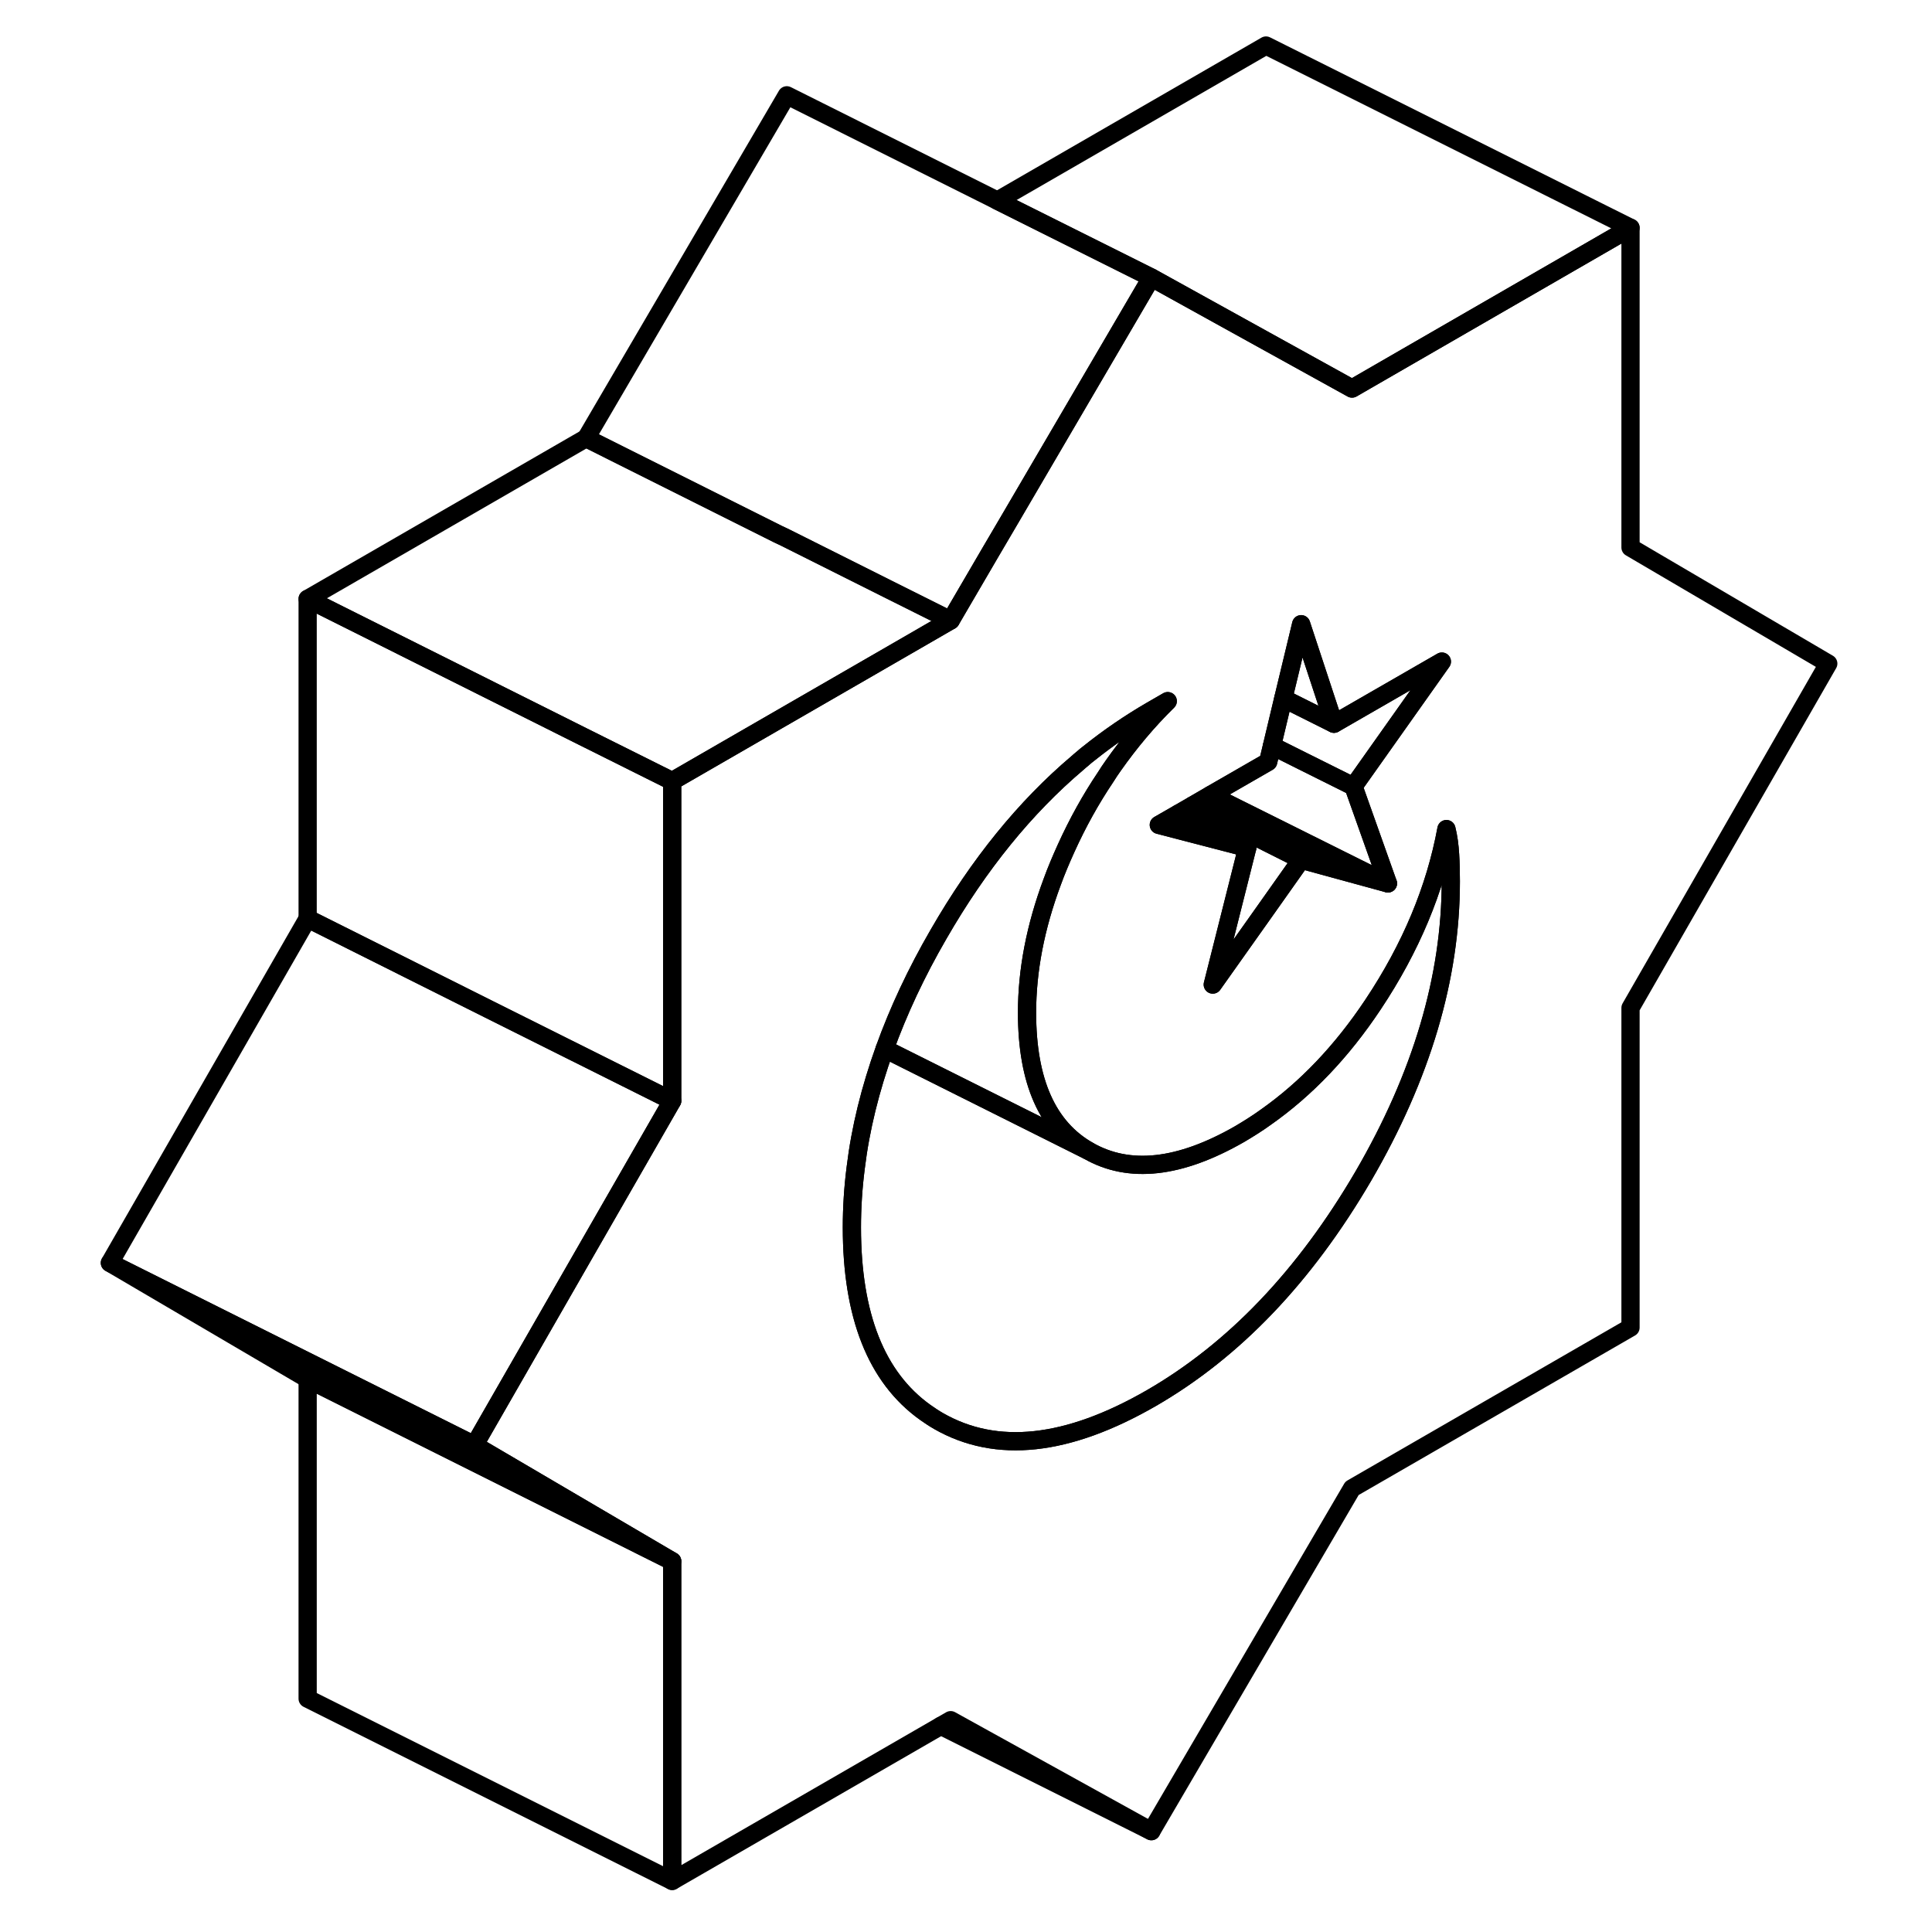 <svg width="24" height="24" viewBox="0 0 99 106" fill="none" xmlns="http://www.w3.org/2000/svg" stroke-width="1px" stroke-linecap="round" stroke-linejoin="round">
    <path d="M85.959 30.038V12.498L70.679 21.318L65.959 18.708L59.669 15.228L51.959 28.398L50.849 30.288L48.659 34.038L44.539 36.418L33.379 42.858V60.398L28.799 68.368L22.529 79.288L33.379 85.658V103.198L48.119 94.688L48.659 94.378L59.669 100.468L70.679 81.658L85.959 72.838V55.298L96.809 36.408L85.959 30.038ZM61.939 44.188L62.919 43.618L66.079 41.798L66.289 40.918L66.909 38.318L67.889 34.248L69.499 39.138L69.689 39.708L75.609 36.298L70.759 43.148L72.649 48.468L67.889 47.168L65.959 49.898L63.039 54.018L64.929 46.518L60.079 45.258L61.159 44.638L61.939 44.188ZM71.299 64.528C68.089 70.018 64.219 74.078 59.669 76.708C55.069 79.358 51.179 79.788 47.999 77.968C47.739 77.818 47.499 77.658 47.259 77.488C44.579 75.568 43.239 72.188 43.239 67.338C43.239 66.258 43.309 65.158 43.449 64.068C43.709 61.918 44.249 59.748 45.039 57.548C45.789 55.468 46.769 53.368 47.999 51.248C50.199 47.428 52.739 44.298 55.619 41.858C55.709 41.778 55.799 41.698 55.889 41.628C55.999 41.528 56.119 41.428 56.239 41.338C57.339 40.458 58.479 39.678 59.669 38.988L60.569 38.468C59.469 39.548 58.479 40.728 57.579 42.008C57.429 42.218 57.289 42.428 57.159 42.638C56.339 43.858 55.619 45.158 54.989 46.548C54.709 47.168 54.449 47.778 54.229 48.388C53.309 50.858 52.849 53.238 52.849 55.558C52.849 59.338 53.969 61.858 56.219 63.138C58.459 64.418 61.229 64.108 64.519 62.218C65.009 61.928 65.489 61.628 65.959 61.288C68.159 59.738 70.119 57.688 71.829 55.118C73.909 51.998 75.249 48.788 75.859 45.488C75.969 45.928 76.029 46.388 76.059 46.878C76.089 47.358 76.099 47.858 76.099 48.358C76.099 53.638 74.499 59.028 71.299 64.528Z" stroke="currentColor" stroke-linejoin="round"/>
    <path d="M67.889 47.169L65.959 49.898L63.039 54.019L64.929 46.519L61.159 44.639L61.939 44.188L65.259 45.848L65.959 46.199L67.889 47.169Z" stroke="currentColor" stroke-linejoin="round"/>
    <path d="M75.609 36.298L70.759 43.148L67.989 41.768L66.289 40.918L66.909 38.318L69.689 39.708L75.609 36.298Z" stroke="currentColor" stroke-linejoin="round"/>
    <path d="M72.649 48.468L62.919 43.618L66.079 41.798L66.289 40.918L67.989 41.768L70.759 43.148L72.649 48.468Z" stroke="currentColor" stroke-linejoin="round"/>
    <path d="M72.649 48.468L67.889 47.168L65.96 46.198L65.26 45.848L61.94 44.188L62.919 43.618L72.649 48.468Z" stroke="currentColor" stroke-linejoin="round"/>
    <path d="M60.569 38.468C59.469 39.548 58.479 40.728 57.579 42.008C57.429 42.218 57.289 42.428 57.159 42.638C56.339 43.858 55.619 45.158 54.989 46.548C54.709 47.168 54.449 47.778 54.229 48.388C53.309 50.858 52.849 53.238 52.849 55.558C52.849 59.338 53.969 61.858 56.219 63.138L45.039 57.548C45.789 55.468 46.769 53.368 47.999 51.248C50.199 47.428 52.739 44.298 55.619 41.858C55.709 41.778 55.799 41.698 55.889 41.628C55.999 41.528 56.119 41.428 56.239 41.338C57.339 40.458 58.479 39.678 59.669 38.988L60.569 38.468Z" stroke="currentColor" stroke-linejoin="round"/>
    <path d="M61.159 44.638L60.079 45.258L64.929 46.518L61.159 44.638Z" stroke="currentColor" stroke-linejoin="round"/>
    <path d="M69.689 39.708L66.909 38.318L67.889 34.248L69.499 39.138L69.689 39.708Z" stroke="currentColor" stroke-linejoin="round"/>
    <path d="M76.099 48.358C76.099 53.638 74.499 59.028 71.299 64.528C68.089 70.018 64.219 74.078 59.669 76.708C55.069 79.358 51.179 79.788 47.999 77.968C47.739 77.818 47.499 77.658 47.259 77.488C44.579 75.568 43.239 72.188 43.239 67.338C43.239 66.258 43.309 65.158 43.449 64.068C43.709 61.918 44.249 59.748 45.039 57.548L56.219 63.138C58.459 64.418 61.229 64.108 64.519 62.218C65.009 61.928 65.489 61.628 65.959 61.288C68.159 59.738 70.119 57.688 71.829 55.118C73.909 51.998 75.249 48.788 75.859 45.488C75.969 45.928 76.029 46.388 76.059 46.878C76.089 47.358 76.099 47.858 76.099 48.358Z" stroke="currentColor" stroke-linejoin="round"/>
    <path d="M33.379 85.658V103.198L13.379 93.198V75.658L33.379 85.658Z" stroke="currentColor" stroke-linejoin="round"/>
    <path d="M33.379 85.658L13.379 75.658L2.529 69.288L22.529 79.288L33.379 85.658Z" stroke="currentColor" stroke-linejoin="round"/>
    <path d="M33.379 42.858V60.398L23.309 55.368L13.379 50.398V32.858L28.489 40.418L33.079 42.708L33.379 42.858Z" stroke="currentColor" stroke-linejoin="round"/>
    <path d="M48.659 34.038L44.539 36.418L33.379 42.858L33.079 42.708L28.489 40.418L13.379 32.858L28.659 24.038L39.169 29.298L39.589 29.498L45.199 32.308L48.659 34.038Z" stroke="currentColor" stroke-linejoin="round"/>
    <path d="M59.669 15.229L51.959 28.399L50.849 30.288L48.659 34.038L45.199 32.309L39.589 29.498L39.169 29.299L28.659 24.038L39.669 5.229L51.219 11.008L59.669 15.229Z" stroke="currentColor" stroke-linejoin="round"/>
    <path d="M85.96 12.498L70.68 21.318L65.96 18.708L59.67 15.228L51.22 11.008L65.96 2.498L85.96 12.498Z" stroke="currentColor" stroke-linejoin="round"/>
    <path d="M33.379 60.398L28.799 68.368L22.529 79.288L2.529 69.288L13.379 50.398L23.309 55.368L33.379 60.398Z" stroke="currentColor" stroke-linejoin="round"/>
    <path d="M59.669 100.468L48.119 94.689" stroke="currentColor" stroke-linejoin="round"/>
</svg>